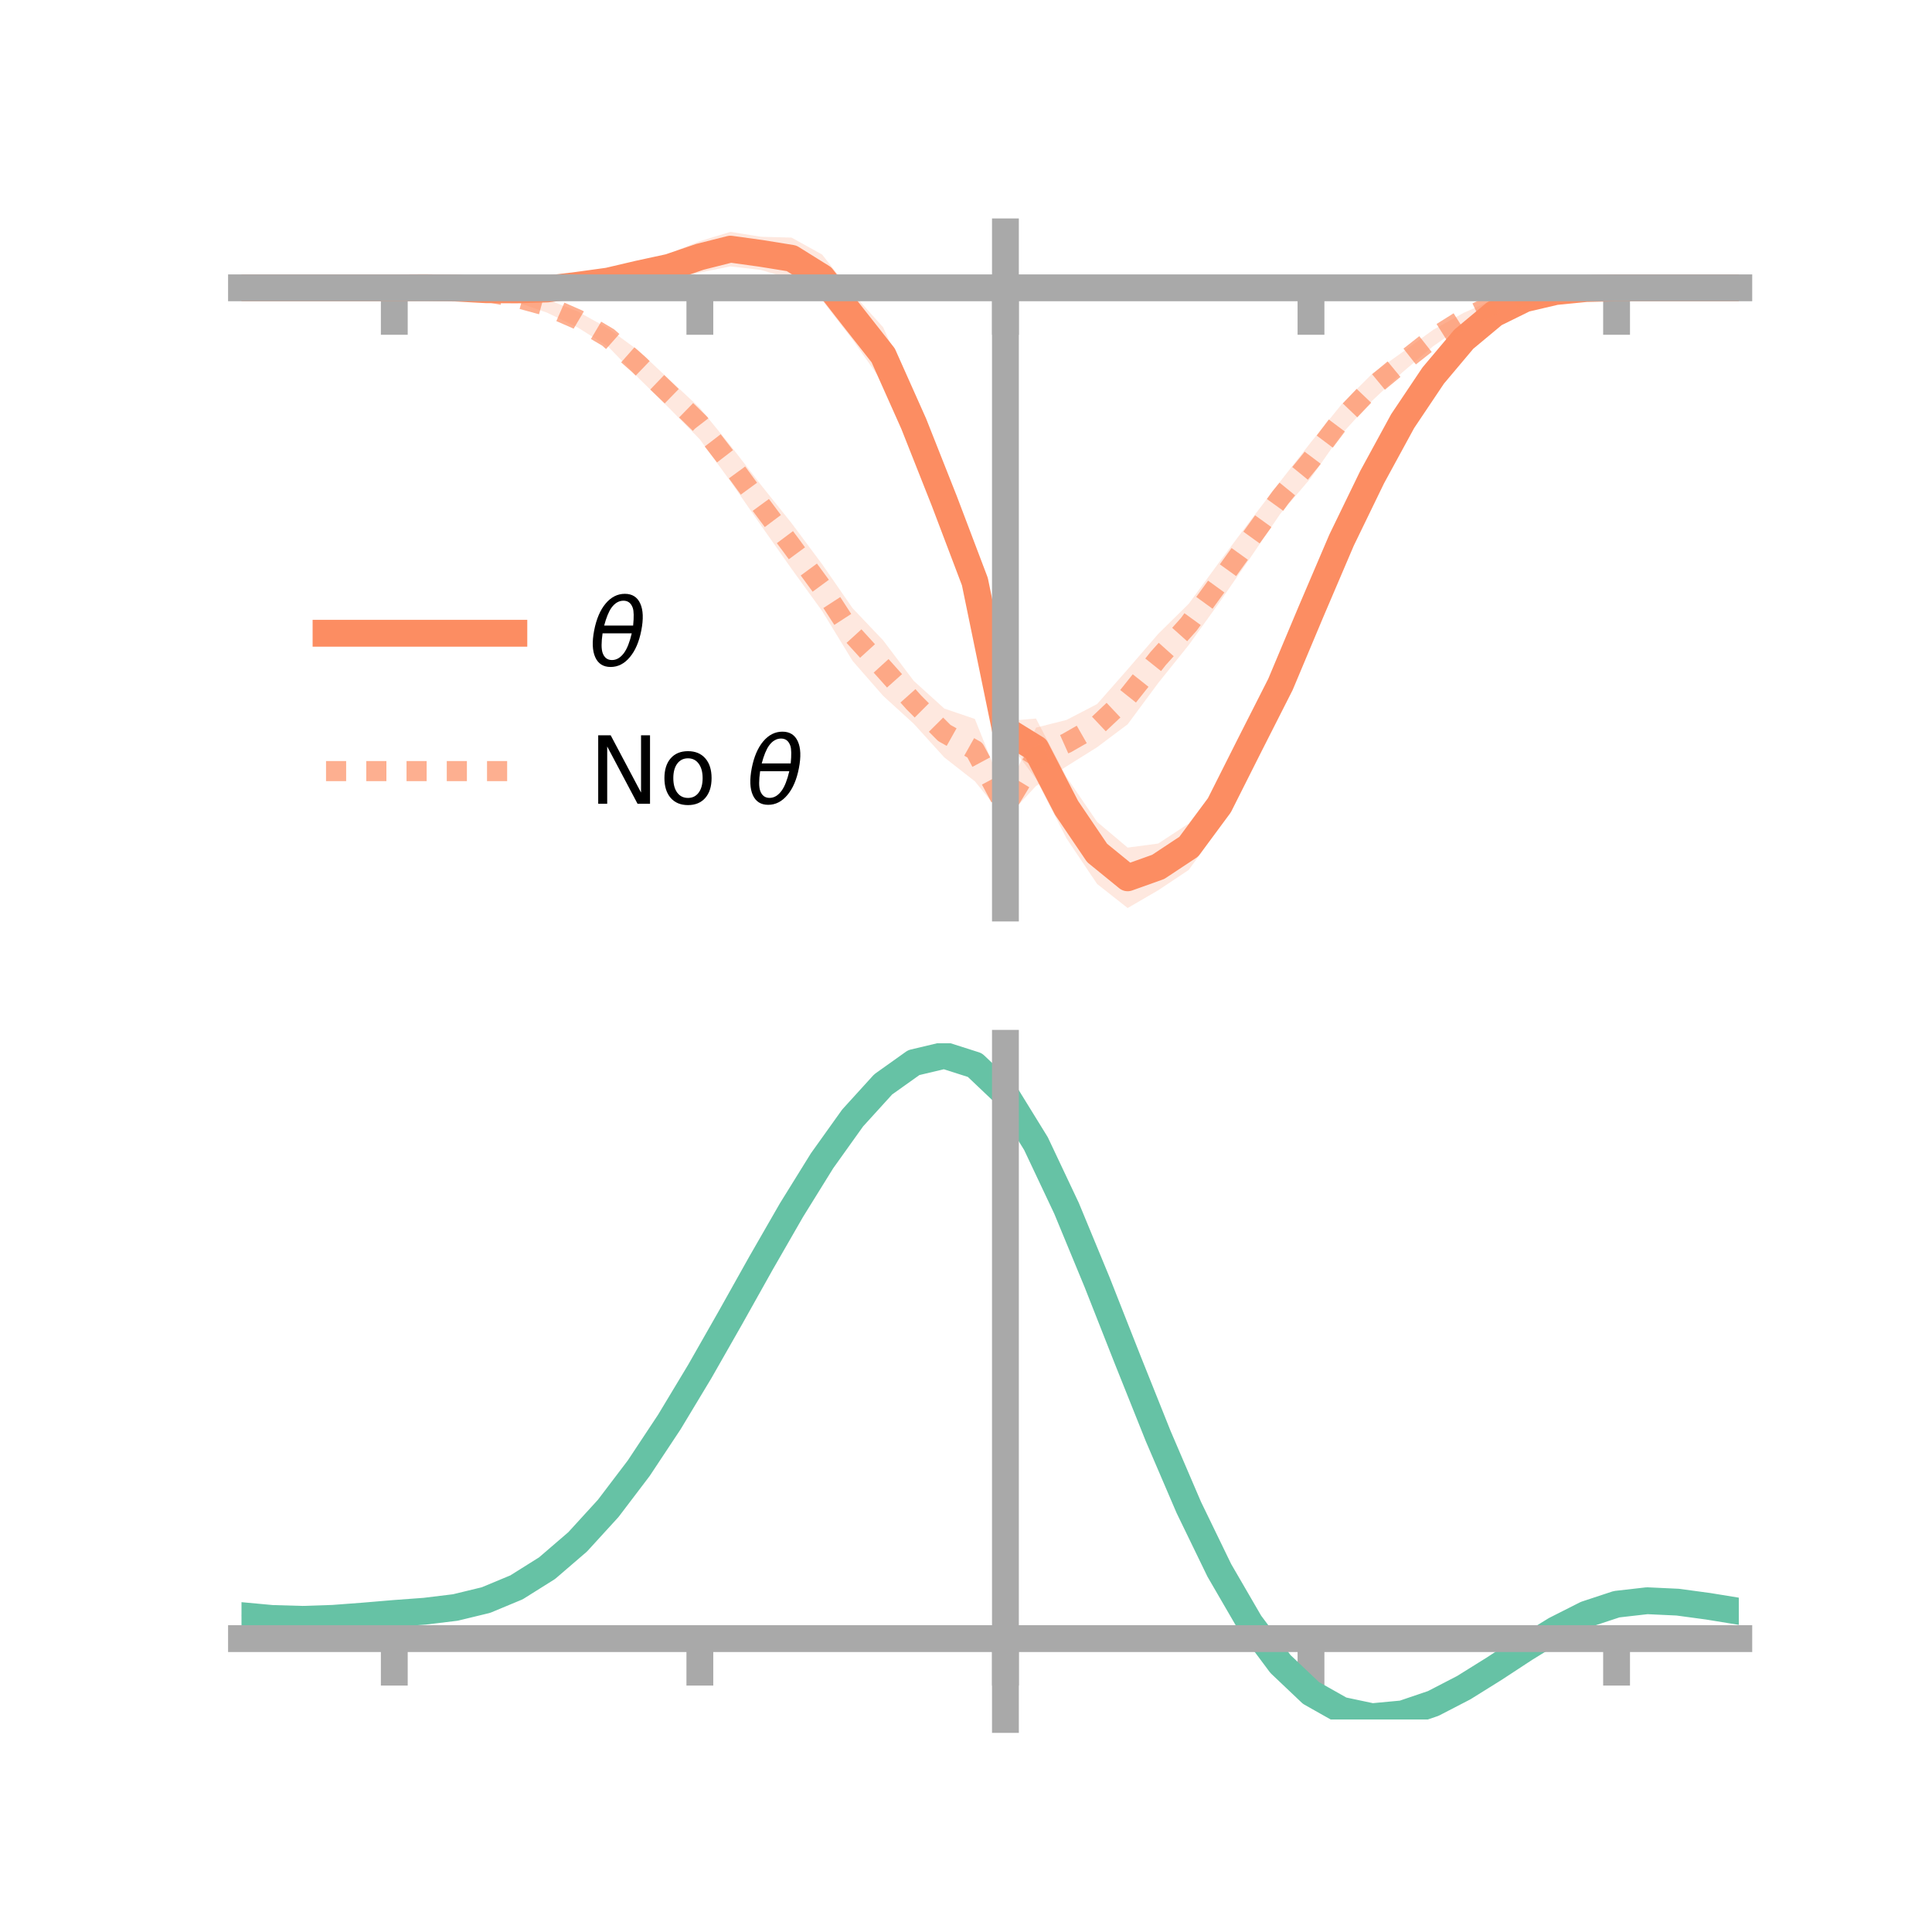 <?xml version="1.0" encoding="utf-8" standalone="no"?>
<!DOCTYPE svg PUBLIC "-//W3C//DTD SVG 1.1//EN"
  "http://www.w3.org/Graphics/SVG/1.1/DTD/svg11.dtd">
<!-- Created with matplotlib (https://matplotlib.org/) -->
<svg height="144pt" version="1.1" viewBox="0 0 144 144" width="144pt" xmlns="http://www.w3.org/2000/svg" xmlns:xlink="http://www.w3.org/1999/xlink">
 <defs>
  <style type="text/css">*{stroke-linecap:butt;stroke-linejoin:round;}</style>
 </defs>
 <g id="figure_1">
  <g id="patch_1">
   <path d="M 0 144 
L 144 144 
L 144 0 
L 0 0 
z
" style="fill:none;"/>
  </g>
  <g id="axes_1">
   <g id="patch_2">
    <path d="M 18 67.68 
L 129.6 67.68 
L 129.6 17.28 
L 18 17.28 
z
" style="fill:none;"/>
   </g>
   <g id="PolyCollection_1">
    <path clip-path="url(#pa6941cc69c)" d="M 18 21.453 
L 18 21.453 
L 20.278 21.453 
L 22.555 21.453 
L 24.833 21.453 
L 27.11 21.453 
L 29.388 21.453 
L 31.665 21.395 
L 33.943 21.369 
L 36.22 21.35 
L 38.498 21.239 
L 40.776 21.108 
L 43.053 20.712 
L 45.331 20.19 
L 47.608 19.653 
L 49.886 18.886 
L 52.163 17.977 
L 54.441 17.28 
L 56.718 17.647 
L 58.996 17.709 
L 61.273 18.968 
L 63.551 21.867 
L 65.829 24.4 
L 68.106 29.529 
L 70.384 35.176 
L 72.661 41.426 
L 74.939 53.752 
L 77.216 53.554 
L 79.494 57.926 
L 81.771 61.257 
L 84.049 63.174 
L 86.327 62.872 
L 88.604 61.376 
L 90.882 58.384 
L 93.159 54.142 
L 95.437 49.552 
L 97.714 44.409 
L 99.992 39.215 
L 102.269 34.697 
L 104.547 30.584 
L 106.824 27.374 
L 109.102 24.86 
L 111.38 22.984 
L 113.657 22.009 
L 115.935 21.625 
L 118.212 21.459 
L 120.49 21.453 
L 122.767 21.453 
L 125.045 21.453 
L 127.322 21.453 
L 129.6 21.453 
L 129.6 21.453 
L 129.6 21.453 
L 127.322 21.453 
L 125.045 21.453 
L 122.767 21.453 
L 120.49 21.454 
L 118.212 21.554 
L 115.935 21.84 
L 113.657 22.522 
L 111.38 23.789 
L 109.102 25.709 
L 106.824 28.608 
L 104.547 32.187 
L 102.269 36.435 
L 99.992 41.301 
L 97.714 46.772 
L 95.437 52.472 
L 93.159 56.862 
L 90.882 61.672 
L 88.604 64.836 
L 86.327 66.355 
L 84.049 67.68 
L 81.771 65.886 
L 79.494 62.495 
L 77.216 58.05 
L 74.939 55.044 
L 72.661 45.271 
L 70.384 39.512 
L 68.106 33.648 
L 65.829 28.576 
L 63.551 25.323 
L 61.273 22.378 
L 58.996 20.796 
L 56.718 20.121 
L 54.441 19.857 
L 52.163 20.312 
L 49.886 20.956 
L 47.608 21.175 
L 45.331 21.705 
L 43.053 21.813 
L 40.776 21.968 
L 38.498 21.975 
L 36.22 21.837 
L 33.943 21.568 
L 31.665 21.482 
L 29.388 21.454 
L 27.11 21.453 
L 24.833 21.453 
L 22.555 21.453 
L 20.278 21.453 
L 18 21.453 
z
" style="fill:#fc8d62;fill-opacity:0.2;"/>
   </g>
   <g id="PolyCollection_2">
    <path clip-path="url(#pa6941cc69c)" d="M 18 21.453 
L 18 21.453 
L 20.278 21.453 
L 22.555 21.453 
L 24.833 21.453 
L 27.11 21.453 
L 29.388 21.453 
L 31.665 21.402 
L 33.943 21.36 
L 36.22 21.489 
L 38.498 21.854 
L 40.776 22.315 
L 43.053 23.214 
L 45.331 24.476 
L 47.608 26.147 
L 49.886 28.289 
L 52.163 30.405 
L 54.441 33.2 
L 56.718 36.144 
L 58.996 38.99 
L 61.273 42.048 
L 63.551 45.337 
L 65.829 47.733 
L 68.106 50.75 
L 70.384 52.812 
L 72.661 53.586 
L 74.939 59.285 
L 77.216 54.234 
L 79.494 53.659 
L 81.771 52.476 
L 84.049 49.887 
L 86.327 47.245 
L 88.604 45 
L 90.882 41.891 
L 93.159 38.844 
L 95.437 35.866 
L 97.714 32.951 
L 99.992 30.14 
L 102.269 27.858 
L 104.547 26.233 
L 106.824 24.58 
L 109.102 23.312 
L 111.38 22.308 
L 113.657 21.797 
L 115.935 21.551 
L 118.212 21.442 
L 120.49 21.453 
L 122.767 21.453 
L 125.045 21.453 
L 127.322 21.453 
L 129.6 21.453 
L 129.6 21.453 
L 129.6 21.453 
L 127.322 21.453 
L 125.045 21.453 
L 122.767 21.453 
L 120.49 21.454 
L 118.212 21.539 
L 115.935 21.817 
L 113.657 22.258 
L 111.38 23.022 
L 109.102 24.206 
L 106.824 25.805 
L 104.547 27.735 
L 102.269 29.871 
L 99.992 32.357 
L 97.714 35.613 
L 95.437 38.28 
L 93.159 41.62 
L 90.882 44.907 
L 88.604 48.073 
L 86.327 50.906 
L 84.049 53.985 
L 81.771 55.694 
L 79.494 57.12 
L 77.216 58.585 
L 74.939 61.037 
L 72.661 58.235 
L 70.384 56.455 
L 68.106 53.944 
L 65.829 51.87 
L 63.551 49.266 
L 61.273 45.537 
L 58.996 42.395 
L 56.718 39.159 
L 54.441 35.872 
L 52.163 32.75 
L 49.886 30.427 
L 47.608 28.192 
L 45.331 25.835 
L 43.053 24.403 
L 40.776 23.305 
L 38.498 22.518 
L 36.22 21.996 
L 33.943 21.614 
L 31.665 21.504 
L 29.388 21.454 
L 27.11 21.453 
L 24.833 21.453 
L 22.555 21.453 
L 20.278 21.453 
L 18 21.453 
z
" style="fill:#fc8d62;fill-opacity:0.2;"/>
   </g>
   <g id="matplotlib.axis_1">
    <g id="xtick_1">
     <g id="line2d_1">
      <defs>
       <path d="M 0 0 
L 0 3.5 
" id="m7b0276d9c3" style="stroke:#a9a9a9;stroke-width:2;"/>
      </defs>
      <g>
       <use style="fill:#a9a9a9;stroke:#a9a9a9;stroke-width:2;" x="29.388" xlink:href="#m7b0276d9c3" y="21.453"/>
      </g>
     </g>
    </g>
    <g id="xtick_2">
     <g id="line2d_2">
      <g>
       <use style="fill:#a9a9a9;stroke:#a9a9a9;stroke-width:2;" x="52.163" xlink:href="#m7b0276d9c3" y="21.453"/>
      </g>
     </g>
    </g>
    <g id="xtick_3">
     <g id="line2d_3">
      <g>
       <use style="fill:#a9a9a9;stroke:#a9a9a9;stroke-width:2;" x="74.939" xlink:href="#m7b0276d9c3" y="21.453"/>
      </g>
     </g>
    </g>
    <g id="xtick_4">
     <g id="line2d_4">
      <g>
       <use style="fill:#a9a9a9;stroke:#a9a9a9;stroke-width:2;" x="97.714" xlink:href="#m7b0276d9c3" y="21.453"/>
      </g>
     </g>
    </g>
    <g id="xtick_5">
     <g id="line2d_5">
      <g>
       <use style="fill:#a9a9a9;stroke:#a9a9a9;stroke-width:2;" x="120.49" xlink:href="#m7b0276d9c3" y="21.453"/>
      </g>
     </g>
    </g>
   </g>
   <g id="matplotlib.axis_2"/>
   <g id="line2d_6">
    <path clip-path="url(#pa6941cc69c)" d="M 18 21.453 
L 20.278 21.453 
L 22.555 21.453 
L 24.833 21.453 
L 27.11 21.453 
L 29.388 21.453 
L 31.665 21.439 
L 33.943 21.469 
L 36.22 21.593 
L 38.498 21.607 
L 40.776 21.538 
L 43.053 21.262 
L 45.331 20.948 
L 47.608 20.414 
L 49.886 19.921 
L 52.163 19.145 
L 54.441 18.569 
L 56.718 18.884 
L 58.996 19.252 
L 61.273 20.673 
L 63.551 23.595 
L 65.829 26.488 
L 68.106 31.589 
L 70.384 37.344 
L 72.661 43.348 
L 74.939 54.398 
L 77.216 55.802 
L 79.494 60.211 
L 81.771 63.572 
L 84.049 65.427 
L 86.327 64.613 
L 88.604 63.106 
L 90.882 60.028 
L 93.159 55.502 
L 95.437 51.012 
L 97.714 45.59 
L 99.992 40.258 
L 102.269 35.566 
L 104.547 31.386 
L 106.824 27.991 
L 109.102 25.284 
L 111.38 23.387 
L 113.657 22.265 
L 115.935 21.732 
L 118.212 21.506 
L 120.49 21.454 
L 122.767 21.453 
L 125.045 21.453 
L 127.322 21.453 
L 129.6 21.453 
" style="fill:none;stroke:#fc8d62;stroke-linecap:square;stroke-width:2;"/>
   </g>
   <g id="line2d_7">
    <path clip-path="url(#pa6941cc69c)" d="M 18 21.453 
L 20.278 21.453 
L 22.555 21.453 
L 24.833 21.453 
L 27.11 21.453 
L 29.388 21.453 
L 31.665 21.453 
L 33.943 21.487 
L 36.22 21.743 
L 38.498 22.186 
L 40.776 22.81 
L 43.053 23.808 
L 45.331 25.156 
L 47.608 27.17 
L 49.886 29.358 
L 52.163 31.577 
L 54.441 34.536 
L 56.718 37.651 
L 58.996 40.693 
L 61.273 43.792 
L 63.551 47.302 
L 65.829 49.801 
L 68.106 52.347 
L 70.384 54.633 
L 72.661 55.91 
L 74.939 60.161 
L 77.216 56.409 
L 79.494 55.39 
L 81.771 54.085 
L 84.049 51.936 
L 86.327 49.075 
L 88.604 46.537 
L 90.882 43.399 
L 93.159 40.232 
L 95.437 37.073 
L 97.714 34.282 
L 99.992 31.248 
L 102.269 28.865 
L 104.547 26.984 
L 106.824 25.193 
L 109.102 23.759 
L 111.38 22.665 
L 113.657 22.027 
L 115.935 21.684 
L 118.212 21.49 
L 120.49 21.454 
L 122.767 21.453 
L 125.045 21.453 
L 127.322 21.453 
L 129.6 21.453 
" style="fill:none;stroke:#fc8d62;stroke-dasharray:1.5,1.5;stroke-dashoffset:0;stroke-opacity:0.7;stroke-width:1.5;"/>
   </g>
   <g id="patch_3">
    <path d="M 74.939 67.68 
L 74.939 17.28 
" style="fill:none;stroke:#a9a9a9;stroke-linecap:square;stroke-linejoin:miter;stroke-width:2;"/>
   </g>
   <g id="patch_4">
    <path d="M 129.6 67.68 
L 129.6 17.28 
" style="fill:none;"/>
   </g>
   <g id="patch_5">
    <path d="M 18 21.453 
L 129.6 21.453 
" style="fill:none;stroke:#a9a9a9;stroke-linecap:square;stroke-linejoin:miter;stroke-width:2;"/>
   </g>
   <g id="patch_6">
    <path d="M 18 17.28 
L 129.6 17.28 
" style="fill:none;"/>
   </g>
   <g id="legend_1">
    <g id="line2d_8">
     <path d="M 24.3 47.2 
L 38.3 47.2 
" style="fill:none;stroke:#fc8d62;stroke-linecap:square;stroke-width:2;"/>
    </g>
    <g id="line2d_9"/>
    <g id="text_1">
     <!-- $\theta$ -->
     <g transform="translate(43.9 49.65)scale(0.07 -0.07)">
      <defs>
       <path d="M 45.516 34.672 
L 14.453 34.672 
Q 12.359 20.062 14.5 13.875 
Q 17.188 6.25 24.469 6.25 
Q 31.781 6.25 37.359 13.922 
Q 42.234 20.656 45.516 34.672 
z
M 47.016 42.969 
Q 48.344 56.844 46.625 61.719 
Q 43.953 69.438 36.766 69.438 
Q 29.297 69.438 23.828 61.812 
Q 19.531 55.672 16.156 42.969 
z
M 38.188 76.766 
Q 49.906 76.766 54.594 66.406 
Q 59.281 56.109 55.719 37.844 
Q 52.203 19.625 43.453 9.281 
Q 34.766 -1.125 23.047 -1.125 
Q 11.281 -1.125 6.641 9.281 
Q 2 19.625 5.516 37.844 
Q 9.078 56.109 17.719 66.406 
Q 26.422 76.766 38.188 76.766 
z
" id="DejaVuSans-Oblique-952"/>
      </defs>
      <use transform="translate(0 0.234)" xlink:href="#DejaVuSans-Oblique-952"/>
     </g>
    </g>
    <g id="line2d_10">
     <path d="M 24.3 57.474 
L 38.3 57.474 
" style="fill:none;stroke:#fc8d62;stroke-dasharray:1.5,1.5;stroke-dashoffset:0;stroke-opacity:0.7;stroke-width:1.5;"/>
    </g>
    <g id="line2d_11"/>
    <g id="text_2">
     <!-- No $\theta$ -->
     <g transform="translate(43.9 59.924)scale(0.07 -0.07)">
      <defs>
       <path d="M 9.812 72.906 
L 23.094 72.906 
L 55.422 11.922 
L 55.422 72.906 
L 64.984 72.906 
L 64.984 0 
L 51.703 0 
L 19.391 60.984 
L 19.391 0 
L 9.812 0 
z
" id="DejaVuSans-78"/>
       <path d="M 30.609 48.391 
Q 23.391 48.391 19.188 42.75 
Q 14.984 37.109 14.984 27.297 
Q 14.984 17.484 19.156 11.844 
Q 23.344 6.203 30.609 6.203 
Q 37.797 6.203 41.984 11.859 
Q 46.188 17.531 46.188 27.297 
Q 46.188 37.016 41.984 42.703 
Q 37.797 48.391 30.609 48.391 
z
M 30.609 56 
Q 42.328 56 49.016 48.375 
Q 55.719 40.766 55.719 27.297 
Q 55.719 13.875 49.016 6.219 
Q 42.328 -1.422 30.609 -1.422 
Q 18.844 -1.422 12.172 6.219 
Q 5.516 13.875 5.516 27.297 
Q 5.516 40.766 12.172 48.375 
Q 18.844 56 30.609 56 
z
" id="DejaVuSans-111"/>
       <path id="DejaVuSans-32"/>
      </defs>
      <use transform="translate(0 0.234)" xlink:href="#DejaVuSans-78"/>
      <use transform="translate(74.805 0.234)" xlink:href="#DejaVuSans-111"/>
      <use transform="translate(135.986 0.234)" xlink:href="#DejaVuSans-32"/>
      <use transform="translate(167.773 0.234)" xlink:href="#DejaVuSans-Oblique-952"/>
     </g>
    </g>
   </g>
  </g>
  <g id="axes_2">
   <g id="patch_7">
    <path d="M 18 128.16 
L 129.6 128.16 
L 129.6 77.76 
L 18 77.76 
z
" style="fill:none;"/>
   </g>
   <g id="PolyCollection_3">
    <path clip-path="url(#pe510d512c9)" d="M 18 120.459 
L 18 120.381 
L 20.278 120.601 
L 22.555 120.666 
L 24.833 120.584 
L 27.11 120.403 
L 29.388 120.202 
L 31.665 120.031 
L 33.943 119.747 
L 36.22 119.19 
L 38.498 118.232 
L 40.776 116.781 
L 43.053 114.787 
L 45.331 112.242 
L 47.608 109.177 
L 49.886 105.661 
L 52.163 101.794 
L 54.441 97.707 
L 56.718 93.553 
L 58.996 89.508 
L 61.273 85.761 
L 63.551 82.51 
L 65.829 79.959 
L 68.106 78.31 
L 70.384 77.76 
L 72.661 78.499 
L 74.939 80.694 
L 77.216 84.438 
L 79.494 89.327 
L 81.771 94.913 
L 84.049 100.777 
L 86.327 106.555 
L 88.604 111.944 
L 90.882 116.711 
L 93.159 120.691 
L 95.437 123.787 
L 97.714 125.967 
L 99.992 127.261 
L 102.269 127.747 
L 104.547 127.54 
L 106.824 126.778 
L 109.102 125.617 
L 111.38 124.221 
L 113.657 122.752 
L 115.935 121.372 
L 118.212 120.233 
L 120.49 119.486 
L 122.767 119.229 
L 125.045 119.341 
L 127.322 119.659 
L 129.6 120.043 
L 129.6 120.146 
L 129.6 120.146 
L 127.322 119.788 
L 125.045 119.489 
L 122.767 119.389 
L 120.49 119.652 
L 118.212 120.409 
L 115.935 121.574 
L 113.657 122.998 
L 111.38 124.516 
L 109.102 125.959 
L 106.824 127.156 
L 104.547 127.941 
L 102.269 128.16 
L 99.992 127.681 
L 97.714 126.403 
L 95.437 124.263 
L 93.159 121.245 
L 90.882 117.38 
L 88.604 112.757 
L 86.327 107.531 
L 84.049 101.924 
L 81.771 96.227 
L 79.494 90.797 
L 77.216 86.041 
L 74.939 82.401 
L 72.661 80.271 
L 70.384 79.558 
L 68.106 80.092 
L 65.829 81.686 
L 63.551 84.145 
L 61.273 87.271 
L 58.996 90.869 
L 56.718 94.746 
L 54.441 98.721 
L 52.163 102.629 
L 49.886 106.324 
L 47.608 109.684 
L 45.331 112.616 
L 43.053 115.059 
L 40.776 116.982 
L 38.498 118.392 
L 36.22 119.331 
L 33.943 119.876 
L 31.665 120.15 
L 29.388 120.311 
L 27.11 120.496 
L 24.833 120.659 
L 22.555 120.726 
L 20.278 120.661 
L 18 120.459 
z
" style="fill:#66c2a5;fill-opacity:0.2;"/>
   </g>
   <g id="matplotlib.axis_3">
    <g id="xtick_6">
     <g id="line2d_12">
      <g>
       <use style="fill:#a9a9a9;stroke:#a9a9a9;stroke-width:2;" x="29.388" xlink:href="#m7b0276d9c3" y="122.133"/>
      </g>
     </g>
    </g>
    <g id="xtick_7">
     <g id="line2d_13">
      <g>
       <use style="fill:#a9a9a9;stroke:#a9a9a9;stroke-width:2;" x="52.163" xlink:href="#m7b0276d9c3" y="122.133"/>
      </g>
     </g>
    </g>
    <g id="xtick_8">
     <g id="line2d_14">
      <g>
       <use style="fill:#a9a9a9;stroke:#a9a9a9;stroke-width:2;" x="74.939" xlink:href="#m7b0276d9c3" y="122.133"/>
      </g>
     </g>
    </g>
    <g id="xtick_9">
     <g id="line2d_15">
      <g>
       <use style="fill:#a9a9a9;stroke:#a9a9a9;stroke-width:2;" x="97.714" xlink:href="#m7b0276d9c3" y="122.133"/>
      </g>
     </g>
    </g>
    <g id="xtick_10">
     <g id="line2d_16">
      <g>
       <use style="fill:#a9a9a9;stroke:#a9a9a9;stroke-width:2;" x="120.49" xlink:href="#m7b0276d9c3" y="122.133"/>
      </g>
     </g>
    </g>
   </g>
   <g id="matplotlib.axis_4"/>
   <g id="line2d_17">
    <path clip-path="url(#pe510d512c9)" d="M 18 120.42 
L 20.278 120.631 
L 22.555 120.696 
L 24.833 120.621 
L 27.11 120.45 
L 29.388 120.257 
L 31.665 120.09 
L 33.943 119.812 
L 36.22 119.26 
L 38.498 118.312 
L 40.776 116.882 
L 43.053 114.923 
L 45.331 112.429 
L 47.608 109.431 
L 49.886 105.992 
L 52.163 102.212 
L 54.441 98.214 
L 56.718 94.149 
L 58.996 90.188 
L 61.273 86.516 
L 63.551 83.327 
L 65.829 80.822 
L 68.106 79.201 
L 70.384 78.659 
L 72.661 79.385 
L 74.939 81.547 
L 77.216 85.239 
L 79.494 90.062 
L 81.771 95.57 
L 84.049 101.35 
L 86.327 107.043 
L 88.604 112.351 
L 90.882 117.046 
L 93.159 120.968 
L 95.437 124.025 
L 97.714 126.185 
L 99.992 127.471 
L 102.269 127.953 
L 104.547 127.74 
L 106.824 126.967 
L 109.102 125.788 
L 111.38 124.368 
L 113.657 122.875 
L 115.935 121.473 
L 118.212 120.321 
L 120.49 119.569 
L 122.767 119.309 
L 125.045 119.415 
L 127.322 119.723 
L 129.6 120.094 
" style="fill:none;stroke:#66c2a5;stroke-linecap:square;stroke-width:2;"/>
   </g>
   <g id="patch_8">
    <path d="M 74.939 128.16 
L 74.939 77.76 
" style="fill:none;stroke:#a9a9a9;stroke-linecap:square;stroke-linejoin:miter;stroke-width:2;"/>
   </g>
   <g id="patch_9">
    <path d="M 129.6 128.16 
L 129.6 77.76 
" style="fill:none;"/>
   </g>
   <g id="patch_10">
    <path d="M 18 122.133 
L 129.6 122.133 
" style="fill:none;stroke:#a9a9a9;stroke-linecap:square;stroke-linejoin:miter;stroke-width:2;"/>
   </g>
   <g id="patch_11">
    <path d="M 18 77.76 
L 129.6 77.76 
" style="fill:none;"/>
   </g>
  </g>
 </g>
 <defs>
  <clipPath id="pa6941cc69c">
   <rect height="50.4" width="111.6" x="18" y="17.28"/>
  </clipPath>
  <clipPath id="pe510d512c9">
   <rect height="50.4" width="111.6" x="18" y="77.76"/>
  </clipPath>
 </defs>
</svg>

